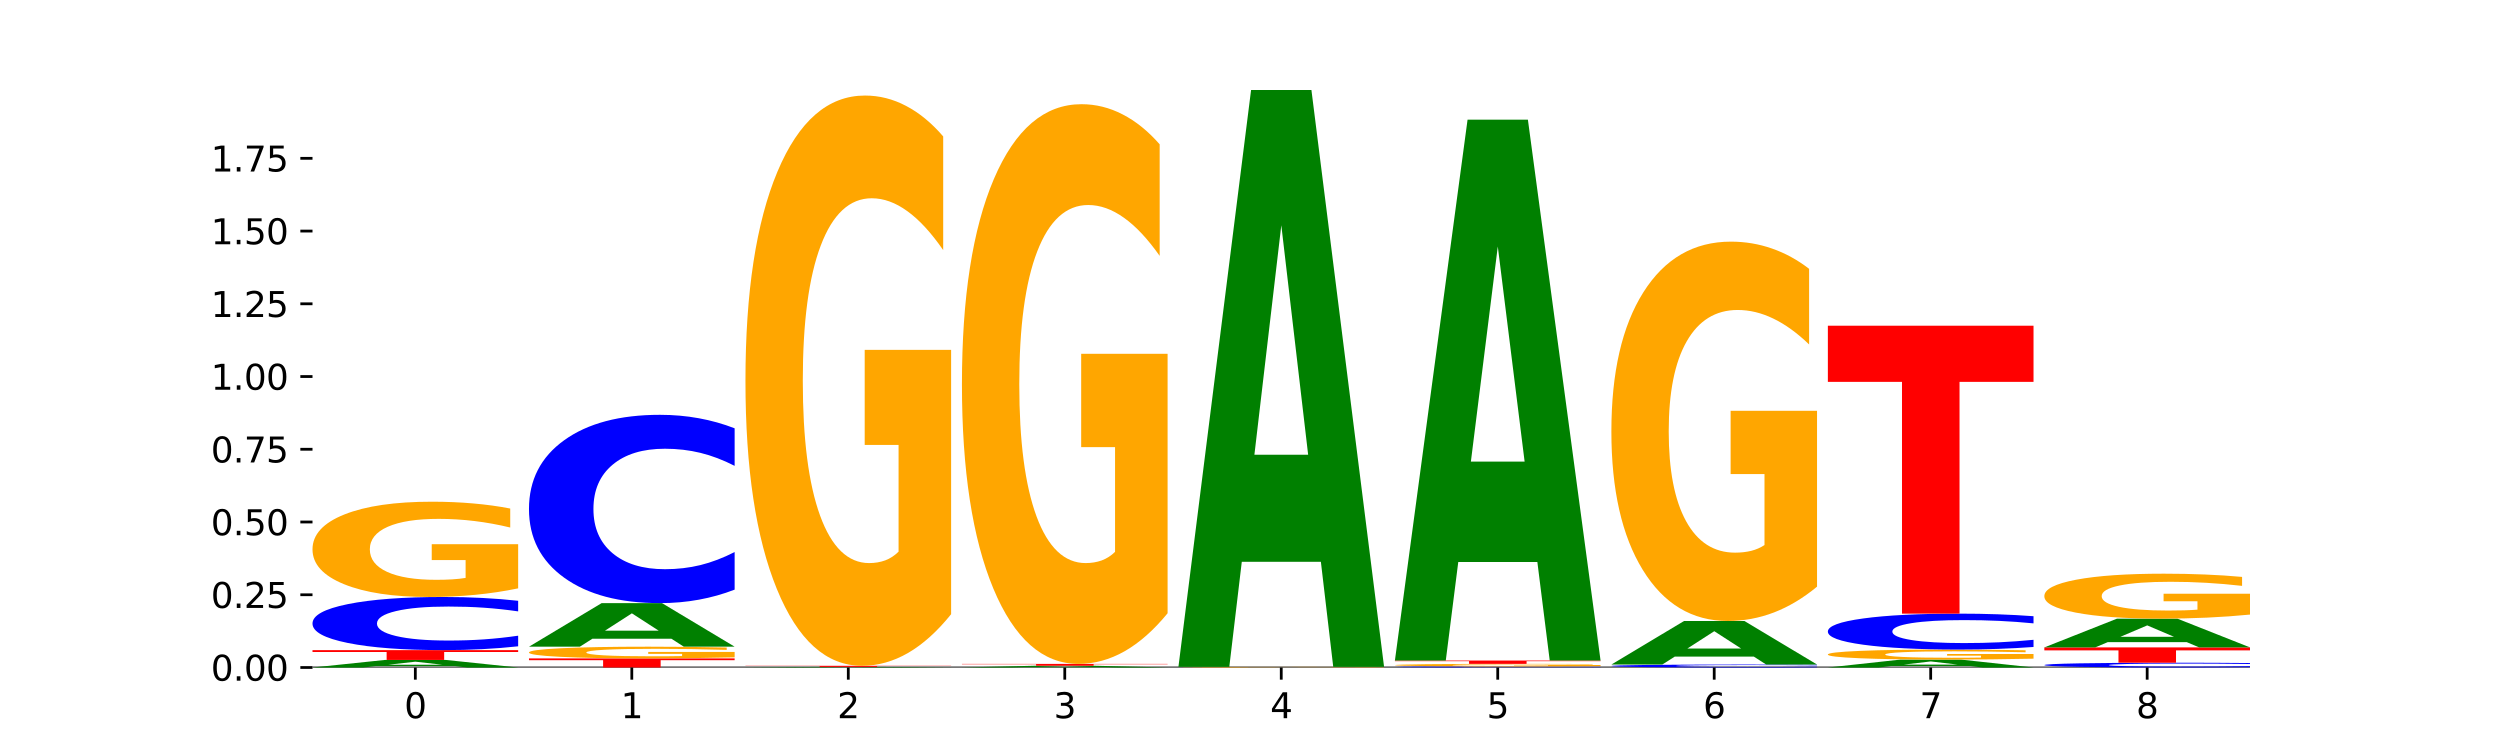 <?xml version="1.0" encoding="utf-8" standalone="no"?>
<!DOCTYPE svg PUBLIC "-//W3C//DTD SVG 1.1//EN"
  "http://www.w3.org/Graphics/SVG/1.1/DTD/svg11.dtd">
<svg xmlns:xlink="http://www.w3.org/1999/xlink" width="720pt" height="216pt" viewBox="0 0 720 216" xmlns="http://www.w3.org/2000/svg" version="1.1">
 <defs>
  <style type="text/css">*{stroke-linejoin: round; stroke-linecap: butt}</style>
 </defs>
 <g id="figure_1">
  <g id="patch_1">
   <path d="M 0 216 
L 720 216 
L 720 0 
L 0 0 
z
" style="fill: #ffffff"/>
  </g>
  <g id="axes_1">
   <g id="patch_2">
    <path d="M 90 192.24 
L 648 192.24 
L 648 25.92 
L 90 25.92 
z
" style="fill: #ffffff"/>
   </g>
   <g id="line2d_1">
    <path d="M 90 192.24 
L 648 192.24 
" clip-path="url(#p29209a6064)" style="fill: none; stroke: #000000; stroke-width: 0.5; stroke-linecap: square"/>
   </g>
   <g id="patch_3">
    <path d="M 131.028 191.842 
L 108.249 191.842 
L 104.653 192.24 
L 90 192.24 
L 110.926 190.054 
L 128.303 190.054 
L 149.229 192.24 
L 134.588 192.24 
L 131.028 191.842 
z
M 111.882 191.436 
L 127.359 191.436 
L 119.633 190.566 
L 111.882 191.436 
z
" clip-path="url(#p29209a6064)" style="fill: #008000"/>
   </g>
   <g id="patch_4">
    <path d="M 90 187.234 
L 149.229 187.234 
L 149.229 187.784 
L 127.92 187.784 
L 127.92 190.054 
L 111.35 190.054 
L 111.35 187.784 
L 90 187.784 
L 90 187.234 
z
" clip-path="url(#p29209a6064)" style="fill: #ff0000"/>
   </g>
   <g id="patch_5">
    <path d="M 149.229 186.137 
Q 144.275 186.681 138.917 186.956 
Q 133.56 187.234 127.725 187.234 
Q 110.325 187.234 100.163 185.173 
Q 90 183.112 90 179.587 
Q 90 176.049 100.163 173.991 
Q 110.325 171.93 127.725 171.93 
Q 133.56 171.93 138.917 172.208 
Q 144.275 172.483 149.229 173.027 
L 149.229 176.078 
Q 144.23 175.357 139.38 175.022 
Q 134.53 174.687 129.173 174.687 
Q 119.562 174.687 114.056 175.992 
Q 108.564 177.295 108.564 179.587 
Q 108.564 181.869 114.056 183.175 
Q 119.562 184.478 129.173 184.478 
Q 134.53 184.478 139.38 184.142 
Q 144.23 183.804 149.229 183.083 
L 149.229 186.137 
z
" clip-path="url(#p29209a6064)" style="fill: #0000ff"/>
   </g>
   <g id="patch_6">
    <path d="M 149.229 169.447 
Q 143.256 170.689 136.831 171.312 
Q 130.406 171.93 123.557 171.93 
Q 108.079 171.93 99.04 168.234 
Q 90 164.539 90 158.219 
Q 90 151.826 99.199 148.159 
Q 108.411 144.492 124.433 144.492 
Q 130.605 144.492 136.26 144.99 
Q 141.928 145.483 146.946 146.458 
L 146.946 151.928 
Q 141.769 150.675 136.645 150.057 
Q 131.521 149.434 126.371 149.434 
Q 116.84 149.434 111.677 151.712 
Q 106.513 153.985 106.513 158.219 
Q 106.513 162.413 111.491 164.703 
Q 116.469 166.987 125.628 166.987 
Q 128.123 166.987 130.26 166.857 
Q 132.397 166.721 134.097 166.438 
L 134.097 161.303 
L 124.34 161.303 
L 124.34 156.729 
L 149.229 156.729 
L 149.229 169.447 
z
" clip-path="url(#p29209a6064)" style="fill: #ffa600"/>
   </g>
   <g id="patch_7">
    <path d="M 152.346 189.622 
L 211.575 189.622 
L 211.575 190.132 
L 190.267 190.132 
L 190.267 192.24 
L 173.696 192.24 
L 173.696 190.132 
L 152.346 190.132 
L 152.346 189.622 
z
" clip-path="url(#p29209a6064)" style="fill: #ff0000"/>
   </g>
   <g id="patch_8">
    <path d="M 211.575 189.316 
Q 205.602 189.469 199.177 189.546 
Q 192.753 189.622 185.903 189.622 
Q 170.426 189.622 161.386 189.167 
Q 152.346 188.712 152.346 187.935 
Q 152.346 187.149 161.545 186.697 
Q 170.758 186.246 186.779 186.246 
Q 192.952 186.246 198.607 186.308 
Q 204.275 186.368 209.292 186.488 
L 209.292 187.161 
Q 204.115 187.007 198.992 186.931 
Q 193.868 186.854 188.717 186.854 
Q 179.187 186.854 174.023 187.135 
Q 168.859 187.414 168.859 187.935 
Q 168.859 188.451 173.837 188.733 
Q 178.815 189.014 187.974 189.014 
Q 190.47 189.014 192.607 188.998 
Q 194.744 188.981 196.443 188.946 
L 196.443 188.314 
L 186.686 188.314 
L 186.686 187.752 
L 211.575 187.752 
L 211.575 189.316 
z
" clip-path="url(#p29209a6064)" style="fill: #ffa600"/>
   </g>
   <g id="patch_9">
    <path d="M 193.374 183.96 
L 170.596 183.96 
L 166.999 186.246 
L 152.346 186.246 
L 173.272 173.698 
L 190.65 173.698 
L 211.575 186.246 
L 196.935 186.246 
L 193.374 183.96 
z
M 174.229 181.632 
L 189.705 181.632 
L 181.979 176.64 
L 174.229 181.632 
z
" clip-path="url(#p29209a6064)" style="fill: #008000"/>
   </g>
   <g id="patch_10">
    <path d="M 211.575 169.811 
Q 206.621 171.738 201.264 172.712 
Q 195.906 173.698 190.071 173.698 
Q 172.671 173.698 162.509 166.394 
Q 152.346 159.09 152.346 146.599 
Q 152.346 134.064 162.509 126.771 
Q 172.671 119.467 190.071 119.467 
Q 195.906 119.467 201.264 120.453 
Q 206.621 121.427 211.575 123.354 
L 211.575 134.165 
Q 206.576 131.61 201.726 130.423 
Q 196.876 129.235 191.519 129.235 
Q 181.909 129.235 176.402 133.862 
Q 170.91 138.477 170.91 146.599 
Q 170.91 154.687 176.402 159.314 
Q 181.909 163.93 191.519 163.93 
Q 196.876 163.93 201.726 162.742 
Q 206.576 161.543 211.575 158.989 
L 211.575 169.811 
z
" clip-path="url(#p29209a6064)" style="fill: #0000ff"/>
   </g>
   <g id="patch_11">
    <path d="M 255.721 192.209 
L 232.942 192.209 
L 229.346 192.24 
L 214.693 192.24 
L 235.618 192.068 
L 252.996 192.068 
L 273.922 192.24 
L 259.281 192.24 
L 255.721 192.209 
z
M 236.575 192.177 
L 252.051 192.177 
L 244.325 192.108 
L 236.575 192.177 
z
" clip-path="url(#p29209a6064)" style="fill: #008000"/>
   </g>
   <g id="patch_12">
    <path d="M 214.693 191.749 
L 273.922 191.749 
L 273.922 191.811 
L 252.613 191.811 
L 252.613 192.068 
L 236.043 192.068 
L 236.043 191.811 
L 214.693 191.811 
L 214.693 191.749 
z
" clip-path="url(#p29209a6064)" style="fill: #ff0000"/>
   </g>
   <g id="patch_13">
    <path d="M 273.922 176.89 
Q 267.948 184.319 261.524 188.051 
Q 255.099 191.749 248.25 191.749 
Q 232.772 191.749 223.732 169.63 
Q 214.693 147.511 214.693 109.684 
Q 214.693 71.417 223.892 49.468 
Q 233.104 27.518 249.126 27.518 
Q 255.298 27.518 260.953 30.503 
Q 266.621 33.455 271.639 39.29 
L 271.639 72.028 
Q 266.462 64.53 261.338 60.832 
Q 256.214 57.101 251.064 57.101 
Q 241.533 57.101 236.369 70.738 
Q 231.206 84.342 231.206 109.684 
Q 231.206 134.789 236.184 148.494 
Q 241.161 162.166 250.32 162.166 
Q 252.816 162.166 254.953 161.386 
Q 257.09 160.572 258.789 158.876 
L 258.789 128.14 
L 249.033 128.14 
L 249.033 100.762 
L 273.922 100.762 
L 273.922 176.89 
z
" clip-path="url(#p29209a6064)" style="fill: #ffa600"/>
   </g>
   <g id="patch_14">
    <path d="M 318.067 192.148 
L 295.289 192.148 
L 291.692 192.24 
L 277.039 192.24 
L 297.965 191.734 
L 315.342 191.734 
L 336.268 192.24 
L 321.627 192.24 
L 318.067 192.148 
z
M 298.922 192.054 
L 314.398 192.054 
L 306.672 191.853 
L 298.922 192.054 
z
" clip-path="url(#p29209a6064)" style="fill: #008000"/>
   </g>
   <g id="patch_15">
    <path d="M 277.039 191.204 
L 336.268 191.204 
L 336.268 191.307 
L 314.959 191.307 
L 314.959 191.734 
L 298.389 191.734 
L 298.389 191.307 
L 277.039 191.307 
L 277.039 191.204 
z
" clip-path="url(#p29209a6064)" style="fill: #ff0000"/>
   </g>
   <g id="patch_16">
    <path d="M 336.268 176.619 
Q 330.295 183.911 323.87 187.574 
Q 317.445 191.204 310.596 191.204 
Q 295.118 191.204 286.079 169.493 
Q 277.039 147.783 277.039 110.656 
Q 277.039 73.096 286.238 51.552 
Q 295.45 30.008 311.472 30.008 
Q 317.645 30.008 323.299 32.939 
Q 328.967 35.835 333.985 41.563 
L 333.985 73.695 
Q 328.808 66.336 323.684 62.707 
Q 318.561 59.044 313.41 59.044 
Q 303.879 59.044 298.716 72.43 
Q 293.552 85.782 293.552 110.656 
Q 293.552 135.296 298.53 148.749 
Q 303.508 162.168 312.667 162.168 
Q 315.162 162.168 317.299 161.402 
Q 319.437 160.603 321.136 158.938 
L 321.136 128.77 
L 311.379 128.77 
L 311.379 101.899 
L 336.268 101.899 
L 336.268 176.619 
z
" clip-path="url(#p29209a6064)" style="fill: #ffa600"/>
   </g>
   <g id="patch_17">
    <path d="M 398.615 192.224 
Q 392.641 192.232 386.217 192.236 
Q 379.792 192.24 372.942 192.24 
Q 357.465 192.24 348.425 192.217 
Q 339.385 192.193 339.385 192.153 
Q 339.385 192.113 348.584 192.089 
Q 357.797 192.066 373.818 192.066 
Q 379.991 192.066 385.646 192.069 
Q 391.314 192.072 396.331 192.078 
L 396.331 192.113 
Q 391.154 192.105 386.031 192.101 
Q 380.907 192.097 375.757 192.097 
Q 366.226 192.097 361.062 192.112 
Q 355.898 192.126 355.898 192.153 
Q 355.898 192.18 360.876 192.194 
Q 365.854 192.209 375.013 192.209 
Q 377.509 192.209 379.646 192.208 
Q 381.783 192.207 383.482 192.205 
L 383.482 192.173 
L 373.726 192.173 
L 373.726 192.144 
L 398.615 192.144 
L 398.615 192.224 
z
" clip-path="url(#p29209a6064)" style="fill: #ffa600"/>
   </g>
   <g id="patch_18">
    <path d="M 380.413 161.799 
L 357.635 161.799 
L 354.038 192.066 
L 339.385 192.066 
L 360.311 25.92 
L 377.689 25.92 
L 398.615 192.066 
L 383.974 192.066 
L 380.413 161.799 
z
M 361.268 130.963 
L 376.744 130.963 
L 369.018 64.875 
L 361.268 130.963 
z
" clip-path="url(#p29209a6064)" style="fill: #008000"/>
   </g>
   <g id="patch_19">
    <path d="M 460.961 192.218 
Q 456.006 192.229 450.649 192.234 
Q 445.292 192.24 439.457 192.24 
Q 422.057 192.24 411.894 192.199 
Q 401.732 192.158 401.732 192.089 
Q 401.732 192.019 411.894 191.978 
Q 422.057 191.937 439.457 191.937 
Q 445.292 191.937 450.649 191.943 
Q 456.006 191.948 460.961 191.959 
L 460.961 192.019 
Q 455.962 192.005 451.112 191.998 
Q 446.262 191.992 440.904 191.992 
Q 431.294 191.992 425.788 192.018 
Q 420.296 192.043 420.296 192.089 
Q 420.296 192.134 425.788 192.16 
Q 431.294 192.185 440.904 192.185 
Q 446.262 192.185 451.112 192.179 
Q 455.962 192.172 460.961 192.158 
L 460.961 192.218 
z
" clip-path="url(#p29209a6064)" style="fill: #0000ff"/>
   </g>
   <g id="patch_20">
    <path d="M 460.961 191.87 
Q 454.988 191.904 448.563 191.92 
Q 442.138 191.937 435.289 191.937 
Q 419.811 191.937 410.772 191.837 
Q 401.732 191.736 401.732 191.565 
Q 401.732 191.391 410.931 191.291 
Q 420.143 191.192 436.165 191.192 
Q 442.337 191.192 447.992 191.205 
Q 453.66 191.219 458.678 191.245 
L 458.678 191.394 
Q 453.501 191.36 448.377 191.343 
Q 443.253 191.326 438.103 191.326 
Q 428.572 191.326 423.408 191.388 
Q 418.245 191.45 418.245 191.565 
Q 418.245 191.679 423.223 191.741 
Q 428.2 191.803 437.36 191.803 
Q 439.855 191.803 441.992 191.799 
Q 444.129 191.796 445.828 191.788 
L 445.828 191.648 
L 436.072 191.648 
L 436.072 191.524 
L 460.961 191.524 
L 460.961 191.87 
z
" clip-path="url(#p29209a6064)" style="fill: #ffa600"/>
   </g>
   <g id="patch_21">
    <path d="M 401.732 190.237 
L 460.961 190.237 
L 460.961 190.423 
L 439.652 190.423 
L 439.652 191.192 
L 423.082 191.192 
L 423.082 190.423 
L 401.732 190.423 
L 401.732 190.237 
z
" clip-path="url(#p29209a6064)" style="fill: #ff0000"/>
   </g>
   <g id="patch_22">
    <path d="M 442.76 161.86 
L 419.981 161.86 
L 416.385 190.237 
L 401.732 190.237 
L 422.658 34.464 
L 440.035 34.464 
L 460.961 190.237 
L 446.32 190.237 
L 442.76 161.86 
z
M 423.614 132.949 
L 439.091 132.949 
L 431.365 70.987 
L 423.614 132.949 
z
" clip-path="url(#p29209a6064)" style="fill: #008000"/>
   </g>
   <g id="patch_23">
    <path d="M 523.307 192.179 
Q 518.353 192.209 512.996 192.225 
Q 507.638 192.24 501.803 192.24 
Q 484.403 192.24 474.241 192.126 
Q 464.078 192.011 464.078 191.815 
Q 464.078 191.619 474.241 191.505 
Q 484.403 191.39 501.803 191.39 
Q 507.638 191.39 512.996 191.406 
Q 518.353 191.421 523.307 191.451 
L 523.307 191.621 
Q 518.308 191.581 513.458 191.562 
Q 508.608 191.543 503.251 191.543 
Q 493.641 191.543 488.134 191.616 
Q 482.642 191.688 482.642 191.815 
Q 482.642 191.942 488.134 192.015 
Q 493.641 192.087 503.251 192.087 
Q 508.608 192.087 513.458 192.068 
Q 518.308 192.05 523.307 192.01 
L 523.307 192.179 
z
" clip-path="url(#p29209a6064)" style="fill: #0000ff"/>
   </g>
   <g id="patch_24">
    <path d="M 505.106 189.105 
L 482.328 189.105 
L 478.731 191.39 
L 464.078 191.39 
L 485.004 178.843 
L 502.382 178.843 
L 523.307 191.39 
L 508.667 191.39 
L 505.106 189.105 
z
M 485.961 186.776 
L 501.437 186.776 
L 493.711 181.785 
L 485.961 186.776 
z
" clip-path="url(#p29209a6064)" style="fill: #008000"/>
   </g>
   <g id="patch_25">
    <path d="M 523.307 168.958 
Q 517.334 173.901 510.909 176.383 
Q 504.485 178.843 497.635 178.843 
Q 482.158 178.843 473.118 164.129 
Q 464.078 149.415 464.078 124.252 
Q 464.078 98.796 473.277 84.195 
Q 482.489 69.593 498.511 69.593 
Q 504.684 69.593 510.338 71.579 
Q 516.007 73.543 521.024 77.424 
L 521.024 99.202 
Q 515.847 94.215 510.723 91.755 
Q 505.6 89.272 500.449 89.272 
Q 490.918 89.272 485.755 98.344 
Q 480.591 107.394 480.591 124.252 
Q 480.591 140.952 485.569 150.069 
Q 490.547 159.164 499.706 159.164 
Q 502.201 159.164 504.339 158.645 
Q 506.476 158.103 508.175 156.975 
L 508.175 136.529 
L 498.418 136.529 
L 498.418 118.317 
L 523.307 118.317 
L 523.307 168.958 
z
" clip-path="url(#p29209a6064)" style="fill: #ffa600"/>
   </g>
   <g id="patch_26">
    <path d="M 567.453 191.824 
L 544.674 191.824 
L 541.077 192.24 
L 526.425 192.24 
L 547.35 189.958 
L 564.728 189.958 
L 585.654 192.24 
L 571.013 192.24 
L 567.453 191.824 
z
M 548.307 191.401 
L 563.783 191.401 
L 556.057 190.493 
L 548.307 191.401 
z
" clip-path="url(#p29209a6064)" style="fill: #008000"/>
   </g>
   <g id="patch_27">
    <path d="M 585.654 189.697 
Q 579.68 189.828 573.256 189.893 
Q 566.831 189.958 559.982 189.958 
Q 544.504 189.958 535.464 189.569 
Q 526.425 189.18 526.425 188.515 
Q 526.425 187.841 535.624 187.455 
Q 544.836 187.069 560.858 187.069 
Q 567.03 187.069 572.685 187.122 
Q 578.353 187.173 583.37 187.276 
L 583.37 187.852 
Q 578.194 187.72 573.07 187.655 
Q 567.946 187.589 562.796 187.589 
Q 553.265 187.589 548.101 187.829 
Q 542.938 188.069 542.938 188.515 
Q 542.938 188.956 547.915 189.197 
Q 552.893 189.438 562.052 189.438 
Q 564.548 189.438 566.685 189.424 
Q 568.822 189.41 570.521 189.38 
L 570.521 188.839 
L 560.765 188.839 
L 560.765 188.358 
L 585.654 188.358 
L 585.654 189.697 
z
" clip-path="url(#p29209a6064)" style="fill: #ffa600"/>
   </g>
   <g id="patch_28">
    <path d="M 585.654 186.328 
Q 580.699 186.695 575.342 186.881 
Q 569.985 187.069 564.15 187.069 
Q 546.75 187.069 536.587 185.676 
Q 526.425 184.283 526.425 181.901 
Q 526.425 179.511 536.587 178.12 
Q 546.75 176.727 564.15 176.727 
Q 569.985 176.727 575.342 176.915 
Q 580.699 177.101 585.654 177.468 
L 585.654 179.53 
Q 580.654 179.043 575.805 178.816 
Q 570.955 178.59 565.597 178.59 
Q 555.987 178.59 550.48 179.472 
Q 544.989 180.352 544.989 181.901 
Q 544.989 183.444 550.48 184.326 
Q 555.987 185.206 565.597 185.206 
Q 570.955 185.206 575.805 184.98 
Q 580.654 184.751 585.654 184.264 
L 585.654 186.328 
z
" clip-path="url(#p29209a6064)" style="fill: #0000ff"/>
   </g>
   <g id="patch_29">
    <path d="M 526.425 93.806 
L 585.654 93.806 
L 585.654 109.978 
L 564.345 109.978 
L 564.345 176.727 
L 547.775 176.727 
L 547.775 109.978 
L 526.425 109.978 
L 526.425 93.806 
z
" clip-path="url(#p29209a6064)" style="fill: #ff0000"/>
   </g>
   <g id="patch_30">
    <path d="M 648 192.141 
Q 643.046 192.19 637.688 192.215 
Q 632.331 192.24 626.496 192.24 
Q 609.096 192.24 598.933 192.054 
Q 588.771 191.868 588.771 191.549 
Q 588.771 191.23 598.933 191.044 
Q 609.096 190.858 626.496 190.858 
Q 632.331 190.858 637.688 190.883 
Q 643.046 190.908 648 190.957 
L 648 191.233 
Q 643.001 191.168 638.151 191.137 
Q 633.301 191.107 627.944 191.107 
Q 618.333 191.107 612.827 191.225 
Q 607.335 191.343 607.335 191.549 
Q 607.335 191.756 612.827 191.873 
Q 618.333 191.991 627.944 191.991 
Q 633.301 191.991 638.151 191.961 
Q 643.001 191.93 648 191.865 
L 648 192.141 
z
" clip-path="url(#p29209a6064)" style="fill: #0000ff"/>
   </g>
   <g id="patch_31">
    <path d="M 588.771 186.45 
L 648 186.45 
L 648 187.31 
L 626.691 187.31 
L 626.691 190.858 
L 610.121 190.858 
L 610.121 187.31 
L 588.771 187.31 
L 588.771 186.45 
z
" clip-path="url(#p29209a6064)" style="fill: #ff0000"/>
   </g>
   <g id="patch_32">
    <path d="M 629.799 184.942 
L 607.02 184.942 
L 603.424 186.45 
L 588.771 186.45 
L 609.697 178.171 
L 627.074 178.171 
L 648 186.45 
L 633.359 186.45 
L 629.799 184.942 
z
M 610.653 183.405 
L 626.13 183.405 
L 618.404 180.112 
L 610.653 183.405 
z
" clip-path="url(#p29209a6064)" style="fill: #008000"/>
   </g>
   <g id="patch_33">
    <path d="M 648 176.999 
Q 642.027 177.585 635.602 177.879 
Q 629.177 178.171 622.328 178.171 
Q 606.85 178.171 597.811 176.427 
Q 588.771 174.683 588.771 171.7 
Q 588.771 168.683 597.97 166.952 
Q 607.182 165.221 623.204 165.221 
Q 629.376 165.221 635.031 165.457 
Q 640.699 165.689 645.717 166.149 
L 645.717 168.731 
Q 640.54 168.14 635.416 167.848 
Q 630.292 167.554 625.142 167.554 
Q 615.611 167.554 610.448 168.629 
Q 605.284 169.702 605.284 171.7 
Q 605.284 173.68 610.262 174.76 
Q 615.24 175.838 624.399 175.838 
Q 626.894 175.838 629.031 175.777 
Q 631.168 175.713 632.868 175.579 
L 632.868 173.155 
L 623.111 173.155 
L 623.111 170.997 
L 648 170.997 
L 648 176.999 
z
" clip-path="url(#p29209a6064)" style="fill: #ffa600"/>
   </g>
   <g id="matplotlib.axis_1">
    <g id="xtick_1">
     <g id="line2d_2">
      <defs>
       <path id="m78a9df48e6" d="M 0 0 
L 0 3.5 
" style="stroke: #000000; stroke-width: 0.8"/>
      </defs>
      <g>
       <use xlink:href="#m78a9df48e6" x="119.615" y="192.24" style="stroke: #000000; stroke-width: 0.8"/>
      </g>
     </g>
     <g id="text_1">
      <!-- 0 -->
      <g transform="translate(116.433 206.838) scale(0.1 -0.1)">
       <defs>
        <path id="DejaVuSans-30" d="M 2034 4250 
Q 1547 4250 1301 3770 
Q 1056 3291 1056 2328 
Q 1056 1369 1301 889 
Q 1547 409 2034 409 
Q 2525 409 2770 889 
Q 3016 1369 3016 2328 
Q 3016 3291 2770 3770 
Q 2525 4250 2034 4250 
z
M 2034 4750 
Q 2819 4750 3233 4129 
Q 3647 3509 3647 2328 
Q 3647 1150 3233 529 
Q 2819 -91 2034 -91 
Q 1250 -91 836 529 
Q 422 1150 422 2328 
Q 422 3509 836 4129 
Q 1250 4750 2034 4750 
z
" transform="scale(0.016)"/>
       </defs>
       <use xlink:href="#DejaVuSans-30"/>
      </g>
     </g>
    </g>
    <g id="xtick_2">
     <g id="line2d_3">
      <g>
       <use xlink:href="#m78a9df48e6" x="181.961" y="192.24" style="stroke: #000000; stroke-width: 0.8"/>
      </g>
     </g>
     <g id="text_2">
      <!-- 1 -->
      <g transform="translate(178.78 206.838) scale(0.1 -0.1)">
       <defs>
        <path id="DejaVuSans-31" d="M 794 531 
L 1825 531 
L 1825 4091 
L 703 3866 
L 703 4441 
L 1819 4666 
L 2450 4666 
L 2450 531 
L 3481 531 
L 3481 0 
L 794 0 
L 794 531 
z
" transform="scale(0.016)"/>
       </defs>
       <use xlink:href="#DejaVuSans-31"/>
      </g>
     </g>
    </g>
    <g id="xtick_3">
     <g id="line2d_4">
      <g>
       <use xlink:href="#m78a9df48e6" x="244.307" y="192.24" style="stroke: #000000; stroke-width: 0.8"/>
      </g>
     </g>
     <g id="text_3">
      <!-- 2 -->
      <g transform="translate(241.126 206.838) scale(0.1 -0.1)">
       <defs>
        <path id="DejaVuSans-32" d="M 1228 531 
L 3431 531 
L 3431 0 
L 469 0 
L 469 531 
Q 828 903 1448 1529 
Q 2069 2156 2228 2338 
Q 2531 2678 2651 2914 
Q 2772 3150 2772 3378 
Q 2772 3750 2511 3984 
Q 2250 4219 1831 4219 
Q 1534 4219 1204 4116 
Q 875 4013 500 3803 
L 500 4441 
Q 881 4594 1212 4672 
Q 1544 4750 1819 4750 
Q 2544 4750 2975 4387 
Q 3406 4025 3406 3419 
Q 3406 3131 3298 2873 
Q 3191 2616 2906 2266 
Q 2828 2175 2409 1742 
Q 1991 1309 1228 531 
z
" transform="scale(0.016)"/>
       </defs>
       <use xlink:href="#DejaVuSans-32"/>
      </g>
     </g>
    </g>
    <g id="xtick_4">
     <g id="line2d_5">
      <g>
       <use xlink:href="#m78a9df48e6" x="306.654" y="192.24" style="stroke: #000000; stroke-width: 0.8"/>
      </g>
     </g>
     <g id="text_4">
      <!-- 3 -->
      <g transform="translate(303.472 206.838) scale(0.1 -0.1)">
       <defs>
        <path id="DejaVuSans-33" d="M 2597 2516 
Q 3050 2419 3304 2112 
Q 3559 1806 3559 1356 
Q 3559 666 3084 287 
Q 2609 -91 1734 -91 
Q 1441 -91 1130 -33 
Q 819 25 488 141 
L 488 750 
Q 750 597 1062 519 
Q 1375 441 1716 441 
Q 2309 441 2620 675 
Q 2931 909 2931 1356 
Q 2931 1769 2642 2001 
Q 2353 2234 1838 2234 
L 1294 2234 
L 1294 2753 
L 1863 2753 
Q 2328 2753 2575 2939 
Q 2822 3125 2822 3475 
Q 2822 3834 2567 4026 
Q 2313 4219 1838 4219 
Q 1578 4219 1281 4162 
Q 984 4106 628 3988 
L 628 4550 
Q 988 4650 1302 4700 
Q 1616 4750 1894 4750 
Q 2613 4750 3031 4423 
Q 3450 4097 3450 3541 
Q 3450 3153 3228 2886 
Q 3006 2619 2597 2516 
z
" transform="scale(0.016)"/>
       </defs>
       <use xlink:href="#DejaVuSans-33"/>
      </g>
     </g>
    </g>
    <g id="xtick_5">
     <g id="line2d_6">
      <g>
       <use xlink:href="#m78a9df48e6" x="369" y="192.24" style="stroke: #000000; stroke-width: 0.8"/>
      </g>
     </g>
     <g id="text_5">
      <!-- 4 -->
      <g transform="translate(365.819 206.838) scale(0.1 -0.1)">
       <defs>
        <path id="DejaVuSans-34" d="M 2419 4116 
L 825 1625 
L 2419 1625 
L 2419 4116 
z
M 2253 4666 
L 3047 4666 
L 3047 1625 
L 3713 1625 
L 3713 1100 
L 3047 1100 
L 3047 0 
L 2419 0 
L 2419 1100 
L 313 1100 
L 313 1709 
L 2253 4666 
z
" transform="scale(0.016)"/>
       </defs>
       <use xlink:href="#DejaVuSans-34"/>
      </g>
     </g>
    </g>
    <g id="xtick_6">
     <g id="line2d_7">
      <g>
       <use xlink:href="#m78a9df48e6" x="431.346" y="192.24" style="stroke: #000000; stroke-width: 0.8"/>
      </g>
     </g>
     <g id="text_6">
      <!-- 5 -->
      <g transform="translate(428.165 206.838) scale(0.1 -0.1)">
       <defs>
        <path id="DejaVuSans-35" d="M 691 4666 
L 3169 4666 
L 3169 4134 
L 1269 4134 
L 1269 2991 
Q 1406 3038 1543 3061 
Q 1681 3084 1819 3084 
Q 2600 3084 3056 2656 
Q 3513 2228 3513 1497 
Q 3513 744 3044 326 
Q 2575 -91 1722 -91 
Q 1428 -91 1123 -41 
Q 819 9 494 109 
L 494 744 
Q 775 591 1075 516 
Q 1375 441 1709 441 
Q 2250 441 2565 725 
Q 2881 1009 2881 1497 
Q 2881 1984 2565 2268 
Q 2250 2553 1709 2553 
Q 1456 2553 1204 2497 
Q 953 2441 691 2322 
L 691 4666 
z
" transform="scale(0.016)"/>
       </defs>
       <use xlink:href="#DejaVuSans-35"/>
      </g>
     </g>
    </g>
    <g id="xtick_7">
     <g id="line2d_8">
      <g>
       <use xlink:href="#m78a9df48e6" x="493.693" y="192.24" style="stroke: #000000; stroke-width: 0.8"/>
      </g>
     </g>
     <g id="text_7">
      <!-- 6 -->
      <g transform="translate(490.511 206.838) scale(0.1 -0.1)">
       <defs>
        <path id="DejaVuSans-36" d="M 2113 2584 
Q 1688 2584 1439 2293 
Q 1191 2003 1191 1497 
Q 1191 994 1439 701 
Q 1688 409 2113 409 
Q 2538 409 2786 701 
Q 3034 994 3034 1497 
Q 3034 2003 2786 2293 
Q 2538 2584 2113 2584 
z
M 3366 4563 
L 3366 3988 
Q 3128 4100 2886 4159 
Q 2644 4219 2406 4219 
Q 1781 4219 1451 3797 
Q 1122 3375 1075 2522 
Q 1259 2794 1537 2939 
Q 1816 3084 2150 3084 
Q 2853 3084 3261 2657 
Q 3669 2231 3669 1497 
Q 3669 778 3244 343 
Q 2819 -91 2113 -91 
Q 1303 -91 875 529 
Q 447 1150 447 2328 
Q 447 3434 972 4092 
Q 1497 4750 2381 4750 
Q 2619 4750 2861 4703 
Q 3103 4656 3366 4563 
z
" transform="scale(0.016)"/>
       </defs>
       <use xlink:href="#DejaVuSans-36"/>
      </g>
     </g>
    </g>
    <g id="xtick_8">
     <g id="line2d_9">
      <g>
       <use xlink:href="#m78a9df48e6" x="556.039" y="192.24" style="stroke: #000000; stroke-width: 0.8"/>
      </g>
     </g>
     <g id="text_8">
      <!-- 7 -->
      <g transform="translate(552.858 206.838) scale(0.1 -0.1)">
       <defs>
        <path id="DejaVuSans-37" d="M 525 4666 
L 3525 4666 
L 3525 4397 
L 1831 0 
L 1172 0 
L 2766 4134 
L 525 4134 
L 525 4666 
z
" transform="scale(0.016)"/>
       </defs>
       <use xlink:href="#DejaVuSans-37"/>
      </g>
     </g>
    </g>
    <g id="xtick_9">
     <g id="line2d_10">
      <g>
       <use xlink:href="#m78a9df48e6" x="618.385" y="192.24" style="stroke: #000000; stroke-width: 0.8"/>
      </g>
     </g>
     <g id="text_9">
      <!-- 8 -->
      <g transform="translate(615.204 206.838) scale(0.1 -0.1)">
       <defs>
        <path id="DejaVuSans-38" d="M 2034 2216 
Q 1584 2216 1326 1975 
Q 1069 1734 1069 1313 
Q 1069 891 1326 650 
Q 1584 409 2034 409 
Q 2484 409 2743 651 
Q 3003 894 3003 1313 
Q 3003 1734 2745 1975 
Q 2488 2216 2034 2216 
z
M 1403 2484 
Q 997 2584 770 2862 
Q 544 3141 544 3541 
Q 544 4100 942 4425 
Q 1341 4750 2034 4750 
Q 2731 4750 3128 4425 
Q 3525 4100 3525 3541 
Q 3525 3141 3298 2862 
Q 3072 2584 2669 2484 
Q 3125 2378 3379 2068 
Q 3634 1759 3634 1313 
Q 3634 634 3220 271 
Q 2806 -91 2034 -91 
Q 1263 -91 848 271 
Q 434 634 434 1313 
Q 434 1759 690 2068 
Q 947 2378 1403 2484 
z
M 1172 3481 
Q 1172 3119 1398 2916 
Q 1625 2713 2034 2713 
Q 2441 2713 2670 2916 
Q 2900 3119 2900 3481 
Q 2900 3844 2670 4047 
Q 2441 4250 2034 4250 
Q 1625 4250 1398 4047 
Q 1172 3844 1172 3481 
z
" transform="scale(0.016)"/>
       </defs>
       <use xlink:href="#DejaVuSans-38"/>
      </g>
     </g>
    </g>
   </g>
   <g id="matplotlib.axis_2">
    <g id="ytick_1">
     <g id="line2d_11">
      <defs>
       <path id="m30547838ca" d="M 0 0 
L -3.5 0 
" style="stroke: #000000; stroke-width: 0.8"/>
      </defs>
      <g>
       <use xlink:href="#m30547838ca" x="90" y="192.24" style="stroke: #000000; stroke-width: 0.8"/>
      </g>
     </g>
     <g id="text_10">
      <!-- 0.00 -->
      <g transform="translate(60.734 196.039) scale(0.1 -0.1)">
       <defs>
        <path id="DejaVuSans-2e" d="M 684 794 
L 1344 794 
L 1344 0 
L 684 0 
L 684 794 
z
" transform="scale(0.016)"/>
       </defs>
       <use xlink:href="#DejaVuSans-30"/>
       <use xlink:href="#DejaVuSans-2e" x="63.623"/>
       <use xlink:href="#DejaVuSans-30" x="95.41"/>
       <use xlink:href="#DejaVuSans-30" x="159.033"/>
      </g>
     </g>
    </g>
    <g id="ytick_2">
     <g id="line2d_12">
      <g>
       <use xlink:href="#m30547838ca" x="90" y="171.291" style="stroke: #000000; stroke-width: 0.8"/>
      </g>
     </g>
     <g id="text_11">
      <!-- 0.25 -->
      <g transform="translate(60.734 175.09) scale(0.1 -0.1)">
       <use xlink:href="#DejaVuSans-30"/>
       <use xlink:href="#DejaVuSans-2e" x="63.623"/>
       <use xlink:href="#DejaVuSans-32" x="95.41"/>
       <use xlink:href="#DejaVuSans-35" x="159.033"/>
      </g>
     </g>
    </g>
    <g id="ytick_3">
     <g id="line2d_13">
      <g>
       <use xlink:href="#m30547838ca" x="90" y="150.342" style="stroke: #000000; stroke-width: 0.8"/>
      </g>
     </g>
     <g id="text_12">
      <!-- 0.50 -->
      <g transform="translate(60.734 154.141) scale(0.1 -0.1)">
       <use xlink:href="#DejaVuSans-30"/>
       <use xlink:href="#DejaVuSans-2e" x="63.623"/>
       <use xlink:href="#DejaVuSans-35" x="95.41"/>
       <use xlink:href="#DejaVuSans-30" x="159.033"/>
      </g>
     </g>
    </g>
    <g id="ytick_4">
     <g id="line2d_14">
      <g>
       <use xlink:href="#m30547838ca" x="90" y="129.393" style="stroke: #000000; stroke-width: 0.8"/>
      </g>
     </g>
     <g id="text_13">
      <!-- 0.75 -->
      <g transform="translate(60.734 133.193) scale(0.1 -0.1)">
       <use xlink:href="#DejaVuSans-30"/>
       <use xlink:href="#DejaVuSans-2e" x="63.623"/>
       <use xlink:href="#DejaVuSans-37" x="95.41"/>
       <use xlink:href="#DejaVuSans-35" x="159.033"/>
      </g>
     </g>
    </g>
    <g id="ytick_5">
     <g id="line2d_15">
      <g>
       <use xlink:href="#m30547838ca" x="90" y="108.444" style="stroke: #000000; stroke-width: 0.8"/>
      </g>
     </g>
     <g id="text_14">
      <!-- 1.00 -->
      <g transform="translate(60.734 112.244) scale(0.1 -0.1)">
       <use xlink:href="#DejaVuSans-31"/>
       <use xlink:href="#DejaVuSans-2e" x="63.623"/>
       <use xlink:href="#DejaVuSans-30" x="95.41"/>
       <use xlink:href="#DejaVuSans-30" x="159.033"/>
      </g>
     </g>
    </g>
    <g id="ytick_6">
     <g id="line2d_16">
      <g>
       <use xlink:href="#m30547838ca" x="90" y="87.496" style="stroke: #000000; stroke-width: 0.8"/>
      </g>
     </g>
     <g id="text_15">
      <!-- 1.25 -->
      <g transform="translate(60.734 91.295) scale(0.1 -0.1)">
       <use xlink:href="#DejaVuSans-31"/>
       <use xlink:href="#DejaVuSans-2e" x="63.623"/>
       <use xlink:href="#DejaVuSans-32" x="95.41"/>
       <use xlink:href="#DejaVuSans-35" x="159.033"/>
      </g>
     </g>
    </g>
    <g id="ytick_7">
     <g id="line2d_17">
      <g>
       <use xlink:href="#m30547838ca" x="90" y="66.547" style="stroke: #000000; stroke-width: 0.8"/>
      </g>
     </g>
     <g id="text_16">
      <!-- 1.50 -->
      <g transform="translate(60.734 70.346) scale(0.1 -0.1)">
       <use xlink:href="#DejaVuSans-31"/>
       <use xlink:href="#DejaVuSans-2e" x="63.623"/>
       <use xlink:href="#DejaVuSans-35" x="95.41"/>
       <use xlink:href="#DejaVuSans-30" x="159.033"/>
      </g>
     </g>
    </g>
    <g id="ytick_8">
     <g id="line2d_18">
      <g>
       <use xlink:href="#m30547838ca" x="90" y="45.598" style="stroke: #000000; stroke-width: 0.8"/>
      </g>
     </g>
     <g id="text_17">
      <!-- 1.75 -->
      <g transform="translate(60.734 49.397) scale(0.1 -0.1)">
       <use xlink:href="#DejaVuSans-31"/>
       <use xlink:href="#DejaVuSans-2e" x="63.623"/>
       <use xlink:href="#DejaVuSans-37" x="95.41"/>
       <use xlink:href="#DejaVuSans-35" x="159.033"/>
      </g>
     </g>
    </g>
   </g>
  </g>
 </g>
 <defs>
  <clipPath id="p29209a6064">
   <rect x="90" y="25.92" width="558" height="166.32"/>
  </clipPath>
 </defs>
</svg>
